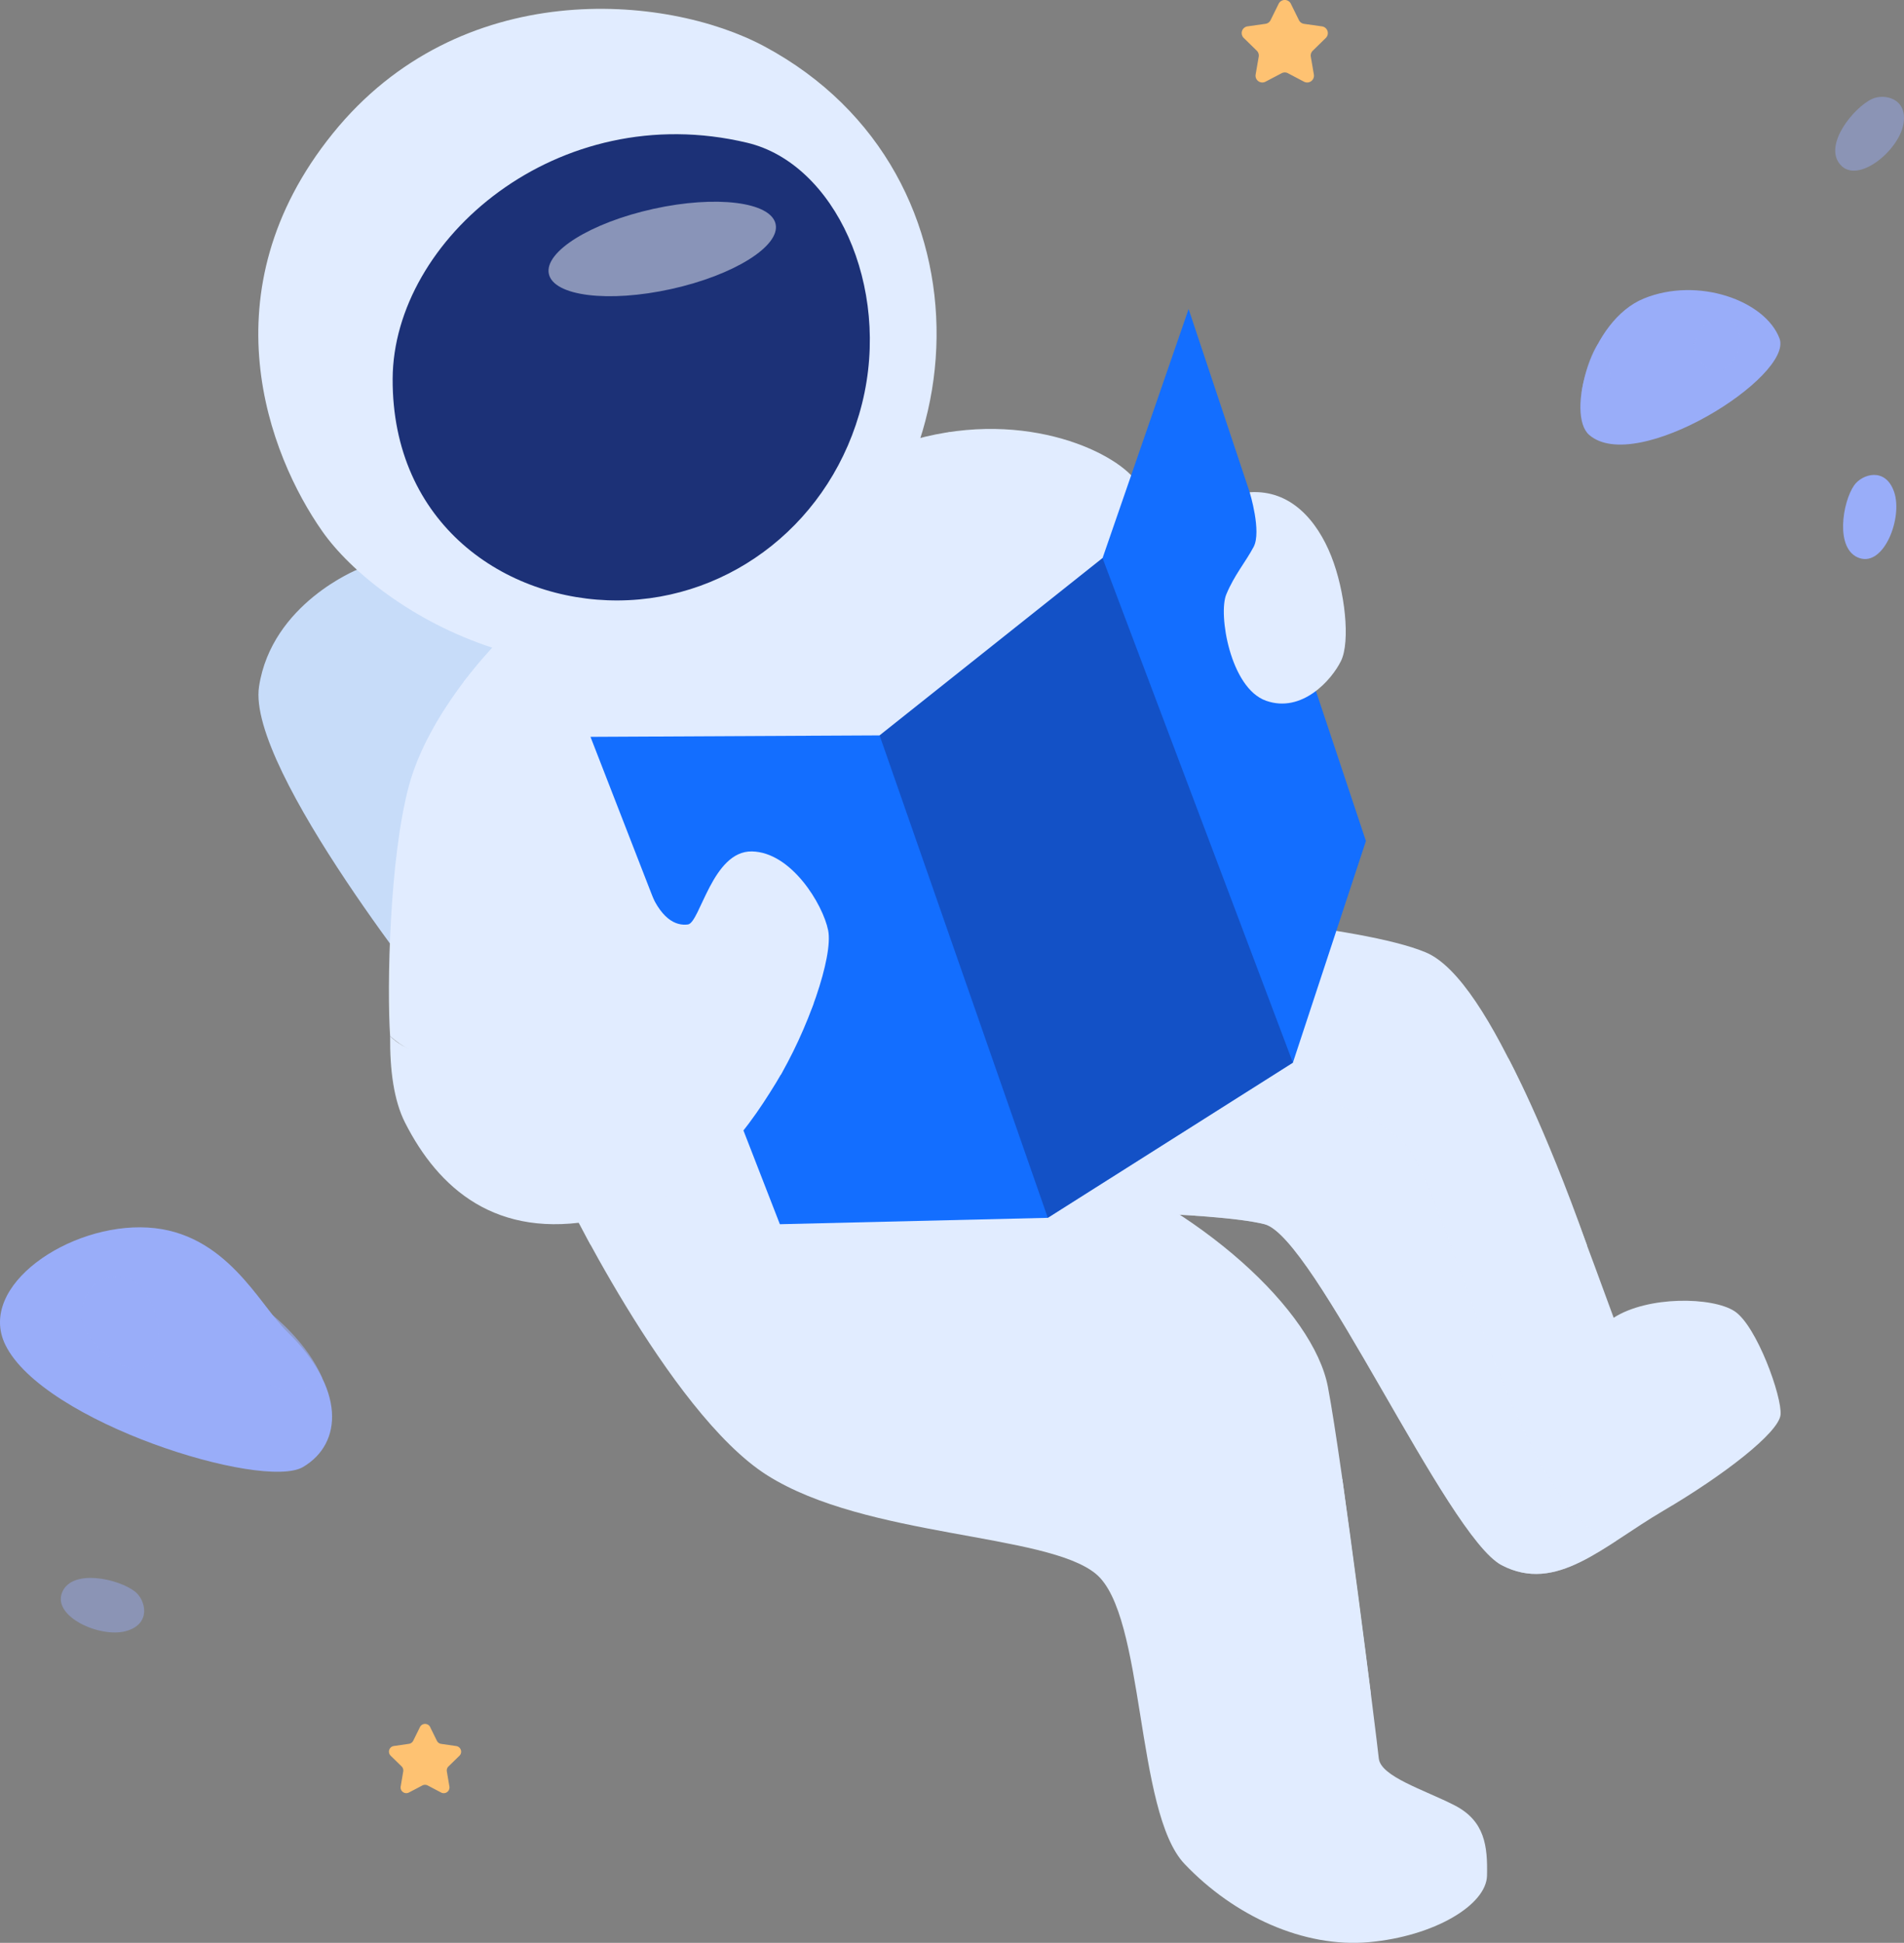 <svg xmlns="http://www.w3.org/2000/svg" xmlns:xlink="http://www.w3.org/1999/xlink" width="530.362" height="541.141" viewBox="0 0 530.362 541.141">
  <rect x="0" y="0" width="530.362" height="541.141" fill="#808080" stroke="none"/>
  <defs>
    <clipPath id="clip-path">
      <path id="Path_332" data-name="Path 332" d="M555.73,599.691s49.558.319,63.483,3.876S670,690.543,685.248,698.53s28.205-5.28,45.008-15.13,32.2-21.771,32.684-26.746-6.655-24.853-12.827-28.864-24.1-4.295-33.655,1.828c-14.046-38.269-34.017-94.077-52.329-101.759s-73.809-11.339-73.809-11.339Z" transform="translate(-555.73 -516.52)" fill="#e1ecff"/>
    </clipPath>
  </defs>
  <g id="Astronaut-01" transform="translate(-148.265 -158.202)">
    <g id="Layer_3" data-name="Layer 3" transform="translate(148.265 158.202)">
      <path id="Path_327" data-name="Path 327" d="M277.651,356.817s-24.1,9.532-27.638,32.684,51.209,90.973,51.209,90.973l168.85-90.987L416.686,295.8Z" transform="translate(-177.858 -198.287)" fill="#c7dcf9"/>
      <path id="Path_328" data-name="Path 328" d="M329.924,387.727s-17.767,18.241-23.216,38.425-6.151,56.227-5.244,69.727c26.5,24.527,131.269,3.976,131.269,3.976L533.69,381.094s-17.115-32.493-25.8-41.4-36.851-19.985-69.344-6.91C419.473,359.848,329.924,387.727,329.924,387.727Z" transform="translate(-192.798 -207.314)" fill="#e1ecff"/>
      <path id="Path_329" data-name="Path 329" d="M330.57,397.514s39.2,12.579,83.319-4.465S466.006,328,466.006,328L447.1,333.145,338.5,388.082Z" transform="translate(-201.374 -207.668)" fill="#e1ecff"/>
      <path id="Path_330" data-name="Path 330" d="M555.73,599.691s49.558.319,63.483,3.876S670,690.543,685.248,698.53s28.205-5.28,45.008-15.13,32.2-21.771,32.684-26.746-6.655-24.853-12.827-28.864-24.1-4.295-33.655,1.828c-14.046-38.269-34.017-94.077-52.329-101.759s-73.809-11.339-73.809-11.339Z" transform="translate(-266.968 -262.588)" fill="#e1ecff"/>
      <g id="Group_31" data-name="Group 31" transform="translate(288.762 253.932)" clip-path="url(#clip-path)">
        <path id="Path_331" data-name="Path 331" d="M602.94,582.34s40.352,4.415,51.5,19.432,33.237,106.9,57.963,109.08c.4,29.765-50.812,40.515-50.812,40.515L538.84,614.975Z" transform="translate(-550.81 -535.695)" fill="#e1ecff" opacity="0.51"/>
      </g>
      <path id="Path_333" data-name="Path 333" d="M367.85,611.188s30.473,63.916,58.112,81.349,77.714,16.023,91.526,27.44,10.892,66.261,24.7,80.789,33.23,23.429,51.386,21.792,32.684-10.347,32.869-18.518-.546-15.258-9.078-19.616-20.552-7.987-21.069-13.068-10.17-82.441-14.174-103.467-35.1-50.274-75.177-65.007C468.993,571.1,410.7,584.718,410.7,584.718Z" transform="translate(-212.235 -281.611)" fill="#e1ecff"/>
      <path id="Path_334" data-name="Path 334" d="M376.716,625.433s34.973,1.786,66.382-12.012c-6-31.961-24.52-41.4-24.52-41.4L367.85,608.333Z" transform="translate(-212.235 -278.756)" fill="#e1ecff"/>
      <path id="Path_335" data-name="Path 335" d="M390.718,172.11c-27.39-14.663-84.793-19.609-120.227,24.336s-17.774,89.52-2.884,110.738c15.591,22.267,69.181,56.3,126.379,24.336S457.178,207.7,390.718,172.11Z" transform="translate(-177.841 -159.214)" fill="#e1ecff"/>
      <path id="Path_336" data-name="Path 336" d="M401.39,213.338c24.329,5.811,40.133,39.948,31.961,72.633s-36.32,54.66-67.913,54.838-63.009-21.4-62.839-61.733C302.77,240.31,348.558,200.723,401.39,213.338Z" transform="translate(-193.226 -173.568)" fill="#1c3177"/>
      <path id="Path_337" data-name="Path 337" d="M343.09,551.583c31.7-14.712,7.987-48.3,39.587-55.943,41.663,5.925,53.186,3.8,53.186,3.8S356.158,569.442,343.09,551.583Z" transform="translate(-205.021 -256.505)" fill="#e1ecff"/>
      <path id="Path_338" data-name="Path 338" d="M380.36,398.817l52.754,135.747,74.631-1.779,68.274-43.215,20.339-61.74L546.97,279.66,523,349.026l-62.1,49.388Z" transform="translate(-215.879 -193.585)" fill="#136eff"/>
      <path id="Path_339" data-name="Path 339" d="M331,550.767c17.49-1.417,26.4-12.806,31.7-17.859,2.7-2.58,2.161-4.84.8-12.281s3.359-15.074,9.808-18.341c3.543,9.532,7.895,11.339,11.254,10.892s6.81-20.516,17.795-20.339,19.793,14.712,21.26,21.969-5.627,27.957-14.528,42.485-21.459,32.514-49.728,38.141-44.342-8.809-53.6-27.057c-3.125-6.158-4.252-14.67-4.153-24.152C301.608,544.226,307.936,552.581,331,550.767Z" transform="translate(-192.935 -255.689)" fill="#e1ecff"/>
      <path id="Path_340" data-name="Path 340" d="M636.5,351.651s3.366,10.949,1.1,15.215-5.358,7.8-7.625,13.259,1.091,26.058,11.077,29.594S659.3,404,661.933,398.643s1.176-19.425-2.728-29.233S647.958,350.885,636.5,351.651Z" transform="translate(-288.399 -214.544)" fill="#e1ecff"/>
      <path id="Path_341" data-name="Path 341" d="M650.025,159.271l2.239,4.536a1.878,1.878,0,0,0,1.417,1.035l5.01.709a1.892,1.892,0,0,1,1.049,3.232l-3.621,3.543a1.885,1.885,0,0,0-.546,1.672l.85,4.961a1.892,1.892,0,0,1-2.743,2L649.2,178.6a1.878,1.878,0,0,0-1.758,0l-4.486,2.353a1.892,1.892,0,0,1-2.75-2l.857-4.961a1.885,1.885,0,0,0-.546-1.673l-3.621-3.543a1.892,1.892,0,0,1,1.049-3.232l5.01-.709a1.878,1.878,0,0,0,1.417-1.035l2.239-4.536a1.9,1.9,0,0,1,3.416,0Z" transform="translate(-290.445 -158.202)" fill="#fec272"/>
      <path id="Path_342" data-name="Path 342" d="M312.622,836.633l1.878,3.806a1.559,1.559,0,0,0,1.191.865l4.2.609a1.587,1.587,0,0,1,.879,2.707l-3.04,2.962a1.573,1.573,0,0,0-.454,1.417l.709,4.181a1.595,1.595,0,0,1-2.3,1.68l-3.756-1.977a1.6,1.6,0,0,0-1.474,0l-3.742,1.963a1.587,1.587,0,0,1-2.3-1.68l.709-4.181a1.6,1.6,0,0,0-.461-1.417l-3.033-2.962a1.587,1.587,0,0,1,.879-2.707l4.2-.609a1.58,1.58,0,0,0,1.2-.865l1.878-3.806a1.587,1.587,0,0,1,2.849.014Z" transform="translate(-192.802 -355.583)" fill="#fec272"/>
      <ellipse id="Ellipse_139" data-name="Ellipse 139" cx="32.337" cy="11.438" rx="32.337" ry="11.438" transform="translate(150.425 65.137) rotate(-12.43)" fill="#fff" opacity="0.48"/>
      <path id="Path_343" data-name="Path 343" d="M453.631,545.19s-20.063-17.93-23.7-17.93-13.316,14.174-11.133,17.93,13.394,16.059,25.7,19.843C448.493,557.421,453.631,545.19,453.631,545.19Z" transform="translate(-226.985 -265.717)" fill="#e1ecff"/>
      <path id="Path_344" data-name="Path 344" d="M494,426.928,540.851,561.3l68.274-43.215L556.1,377.54Z" transform="translate(-248.985 -222.1)" fill="#14348e" opacity="0.5"/>
      <path id="Path_345" data-name="Path 345" d="M662.525,739.49a87.168,87.168,0,0,1-23.386,13.869c-7.944,3.062-10.63,9.326-8.228,20.821s3.749,29.417,8.71,34.137,22.026,2.211,30.87-8.759C667.72,777.943,662.525,739.49,662.525,739.49Z" transform="translate(-288.623 -327.544)" fill="#e1ecff"/>
      <path id="Path_346" data-name="Path 346" d="M737.4,574.12s-9.922,4.323-8.979,11.218S739.5,625.563,743.5,628.568s15.825-2.325,15.825-2.325C747.176,591.83,737.4,574.12,737.4,574.12Z" transform="translate(-317.259 -279.368)" fill="#e1ecff"/>
      <path id="Path_347" data-name="Path 347" d="M149.721,673.233c-7.888-16.356,17.816-33.861,39.686-32.6s31.061,21.452,38.807,28.985c16.179,15.718,15.669,31.1,4.465,37.709S160.16,694.869,149.721,673.233Z" transform="translate(-148.265 -298.726)" fill="#99adf9"/>
      <path id="Path_348" data-name="Path 348" d="M771.882,312.535c-6.378-5.584.184-31.834,15.251-37.978s33.776.574,37.773,11.105S784.957,323.973,771.882,312.535Z" transform="translate(-329.23 -191.416)" fill="#99adf9"/>
      <path id="Path_349" data-name="Path 349" d="M875.79,347.745c-3.267,4.656-5.443,17.915,1.453,20.275s12.111-11.282,9.688-18.383S877.973,344.633,875.79,347.745Z" transform="translate(-359.308 -212.58)" fill="#99adf9"/>
      <path id="Path_350" data-name="Path 350" d="M879.851,196.855c-5.145,2.424-13.628,12.841-8.809,18.319s16.108-3.777,17.533-11.14S883.288,195.239,879.851,196.855Z" transform="translate(-358.408 -169.289)" fill="#99adf9" opacity="0.44"/>
      <path id="Path_351" data-name="Path 351" d="M192.866,782.194c-4.451-3.543-17.54-6.555-20.332.184s10.5,12.756,17.717,10.814S195.828,784.561,192.866,782.194Z" transform="translate(-155.224 -338.867)" fill="#99adf9" opacity="0.44"/>
      <path id="Path_352" data-name="Path 352" d="M253.125,675.23c-7.916,1.488-6.64,8.568-4.1,14.981s11.466,8.242,17.767,2.381C262.7,682.862,253.125,675.23,253.125,675.23Z" transform="translate(-177.051 -308.823)" fill="#99adf9" opacity="0.64"/>
      <path id="Path_353" data-name="Path 353" d="M188.2,660.11c-5.669.631-10.29,8.837-6.293,15.492s11.615,11.5,15.974,9.688,5.088-11.622,1.942-17.915S193.645,659.5,188.2,660.11Z" transform="translate(-157.626 -304.383)" fill="#99adf9" opacity="0.64"/>
      <path id="Path_354" data-name="Path 354" d="M820.271,283.411c-3.111.992-6.265,4.358-5.988,7.994s3.451,6.81,6.9,6.378,6.378-6,5.669-9.992A5.144,5.144,0,0,0,820.271,283.411Z" transform="translate(-342.285 -194.615)" fill="#99adf9" opacity="0.64"/>
      <path id="Path_355" data-name="Path 355" d="M774.4,293.5s4.252,4.252,3.543,9.078-8.036,4.38-8.036,4.38S771,298.73,774.4,293.5Z" transform="translate(-329.363 -197.617)" fill="#99adf9" opacity="0.64"/>
    </g>
  </g>
</svg>
